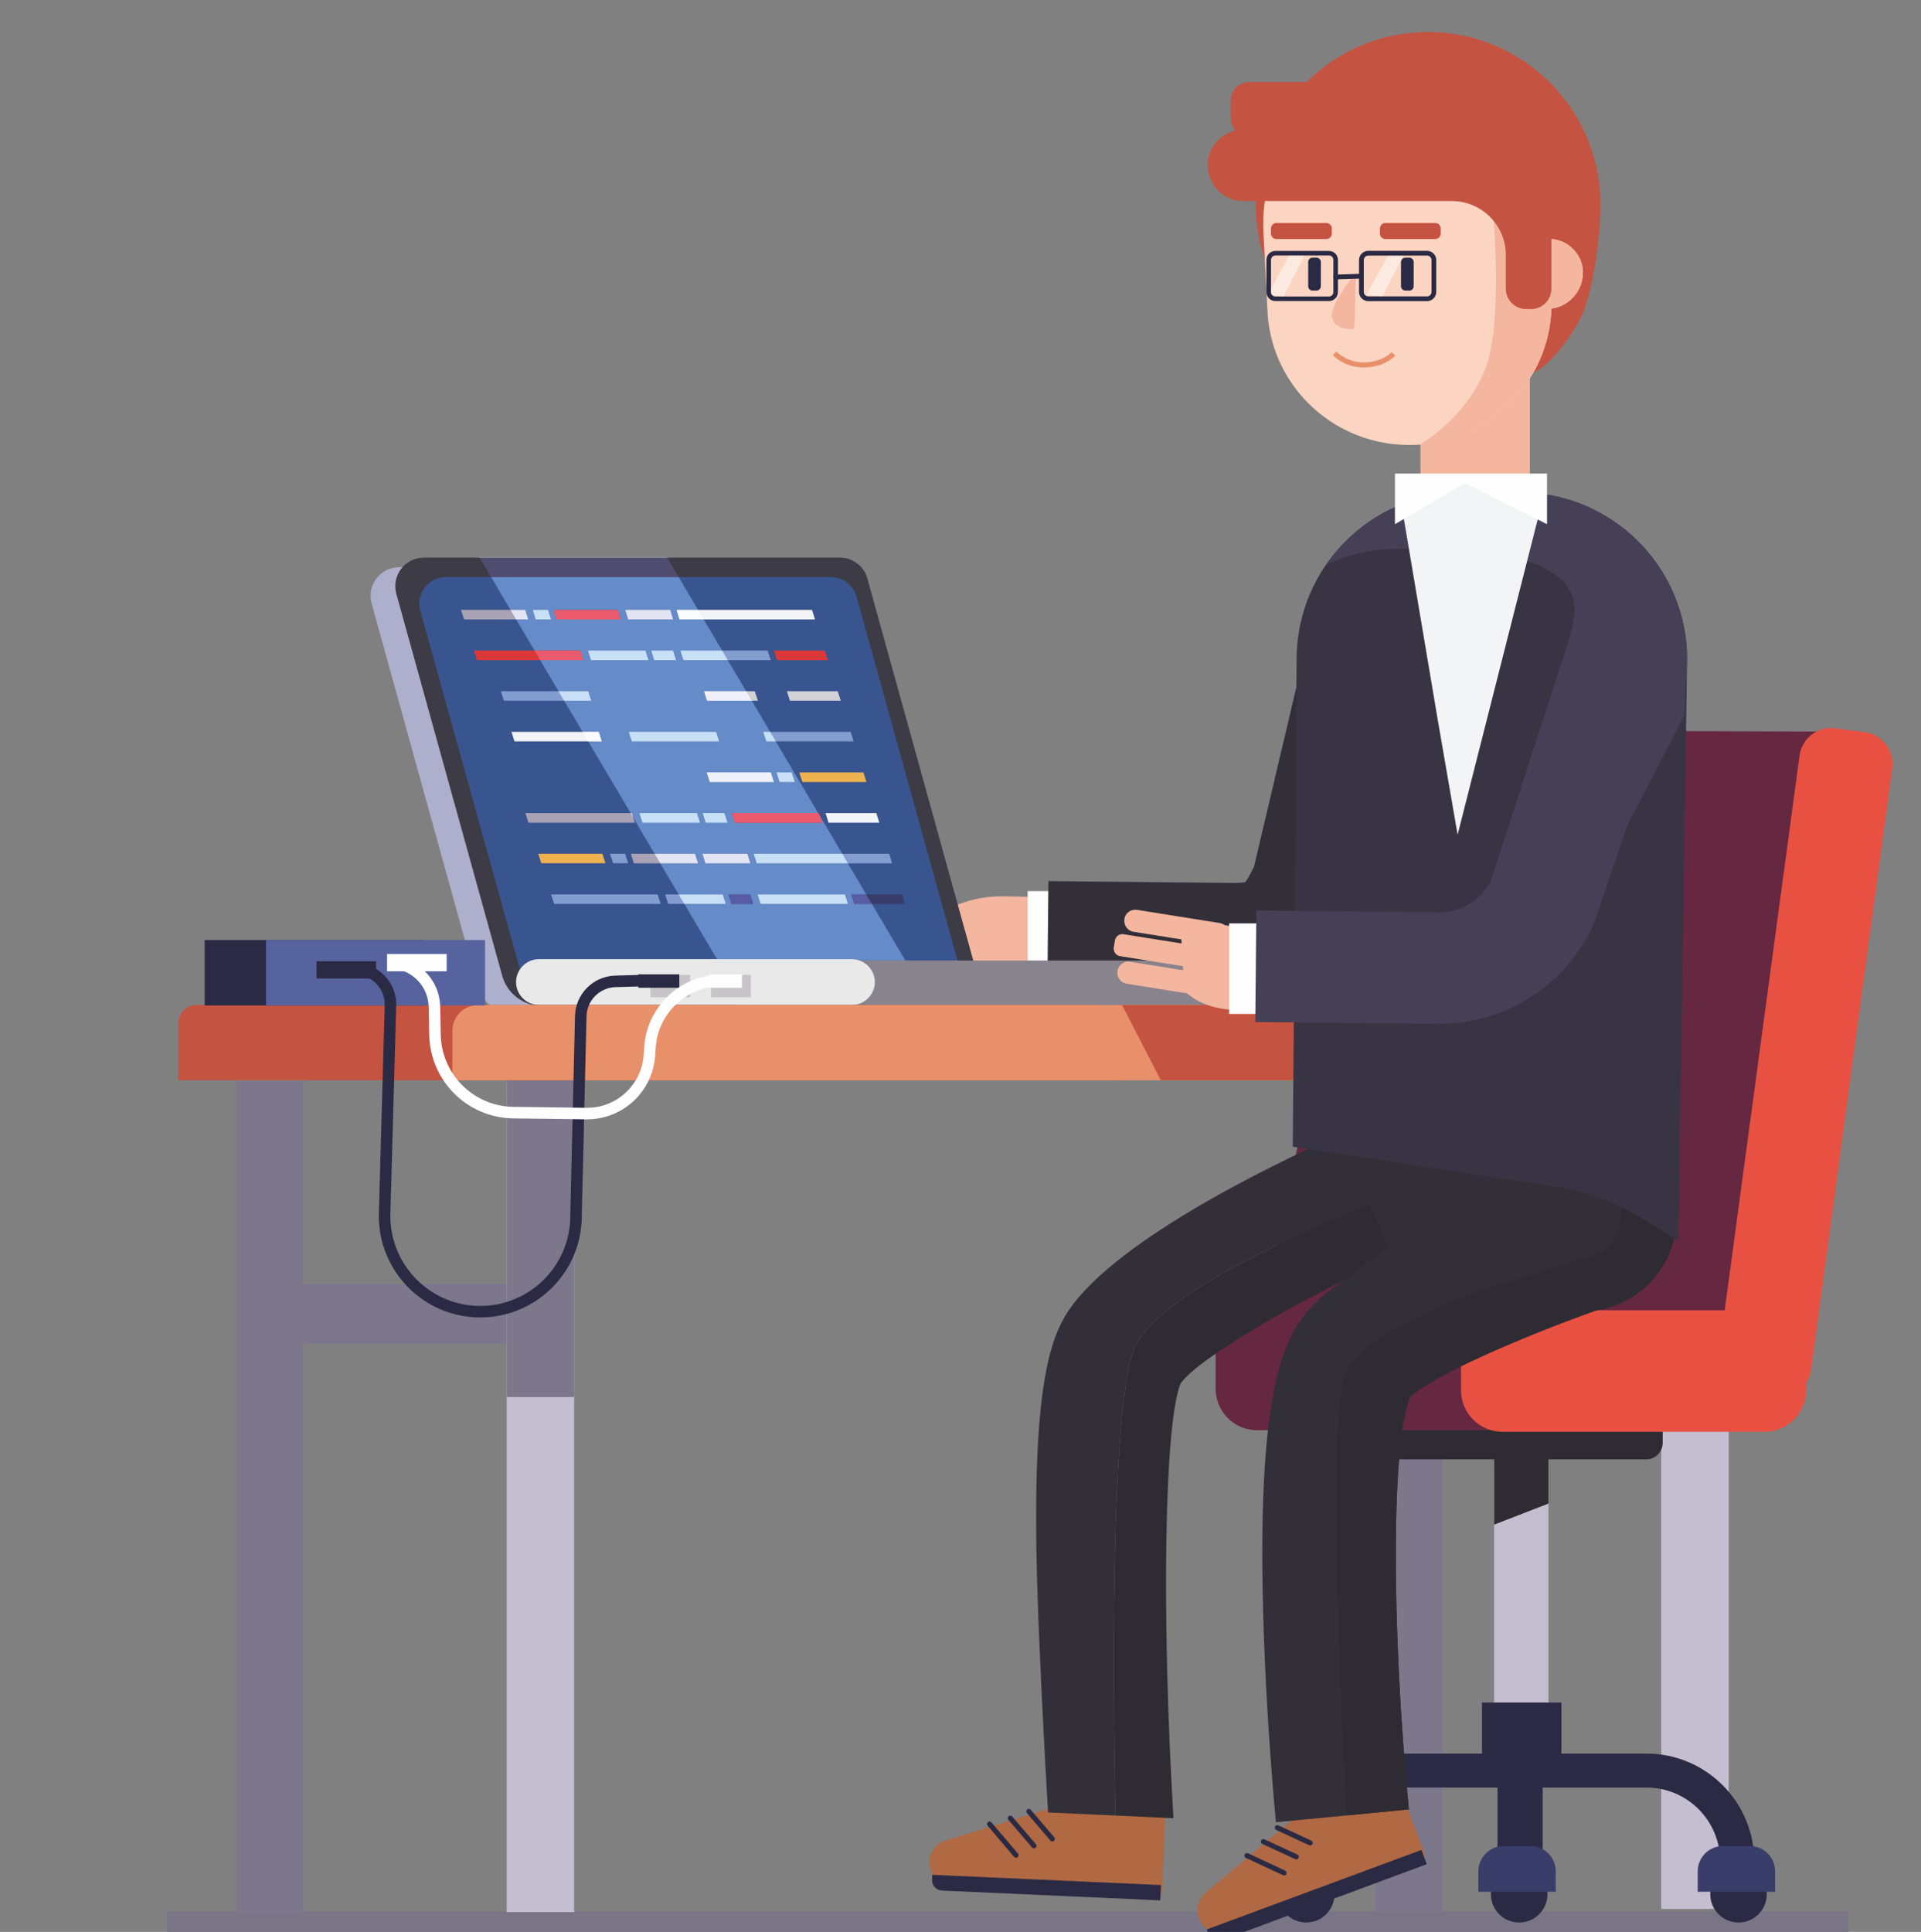 <?xml version="1.0" encoding="UTF-8"?>
<!DOCTYPE svg PUBLIC "-//W3C//DTD SVG 1.1//EN" "http://www.w3.org/Graphics/SVG/1.1/DTD/svg11.dtd">
<!-- Creator: CorelDRAW X6 -->
<svg xmlns="http://www.w3.org/2000/svg" xml:space="preserve" width="180.5mm" height="181.5mm" version="1.1" style="shape-rendering:geometricPrecision; text-rendering:geometricPrecision; image-rendering:optimizeQuality; fill-rule:evenodd; clip-rule:evenodd"
viewBox="0 0 18050 18150"
 xmlns:xlink="http://www.w3.org/1999/xlink">
 <rect x="0" y="0" width="18050" height="18150" fill="#808080" stroke="none"/>
 <defs>
  <style type="text/css">
   <![CDATA[
    .str1 {stroke:#2B2A45;stroke-width:42.95}
    .str2 {stroke:#2B2A45;stroke-width:44.66}
    .str0 {stroke:#2B2A45;stroke-width:47.61;stroke-linecap:round}
    .str3 {stroke:#E8906A;stroke-width:47.61}
    .str4 {stroke:#2B2A45;stroke-width:108.28}
    .str5 {stroke:#FEFEFE;stroke-width:108.28}
    .fil35 {fill:none;fill-rule:nonzero}
    .fil26 {fill:#2B2A45;fill-rule:nonzero}
    .fil33 {fill:#2E2C32;fill-rule:nonzero}
    .fil3 {fill:#322F39;fill-rule:nonzero}
    .fil39 {fill:#383443;fill-rule:nonzero}
    .fil13 {fill:#383D69;fill-rule:nonzero}
    .fil6 {fill:#39558F;fill-rule:nonzero}
    .fil5 {fill:#3D3B45;fill-rule:nonzero}
    .fil40 {fill:#454056;fill-rule:nonzero}
    .fil15 {fill:#514D71;fill-rule:nonzero}
    .fil22 {fill:#575CA4;fill-rule:nonzero}
    .fil41 {fill:#57639E;fill-rule:nonzero}
    .fil31 {fill:#652840;fill-rule:nonzero}
    .fil16 {fill:#658CC8;fill-rule:nonzero}
    .fil0 {fill:#7A7487;fill-rule:nonzero}
    .fil27 {fill:#7D778C;fill-rule:nonzero}
    .fil10 {fill:#849DD1;fill-rule:nonzero}
    .fil23 {fill:#89838E;fill-rule:nonzero}
    .fil9 {fill:#A9A2B4;fill-rule:nonzero}
    .fil4 {fill:#AEAECD;fill-rule:nonzero}
    .fil34 {fill:#B06942;fill-rule:nonzero}
    .fil28 {fill:#C4BED0;fill-rule:nonzero}
    .fil29 {fill:#C55341;fill-rule:nonzero}
    .fil20 {fill:#C8E0F6;fill-rule:nonzero}
    .fil25 {fill:#C9C4C8;fill-rule:nonzero}
    .fil12 {fill:#D1D1D6;fill-rule:nonzero}
    .fil14 {fill:#D9DBEF;fill-rule:nonzero}
    .fil8 {fill:#DB3737;fill-rule:nonzero}
    .fil19 {fill:#E2E3F3;fill-rule:nonzero}
    .fil32 {fill:#E85142;fill-rule:nonzero}
    .fil30 {fill:#E8906A;fill-rule:nonzero}
    .fil24 {fill:#E9E9E9;fill-rule:nonzero}
    .fil18 {fill:#EB5A6C;fill-rule:nonzero}
    .fil11 {fill:#EEB24E;fill-rule:nonzero}
    .fil21 {fill:#EFF0F9;fill-rule:nonzero}
    .fil7 {fill:#F2F4F5;fill-rule:nonzero}
    .fil1 {fill:#F4B69F;fill-rule:nonzero}
    .fil36 {fill:#F9D2CD;fill-rule:nonzero}
    .fil17 {fill:#FAFBFD;fill-rule:nonzero}
    .fil37 {fill:#FBD5C1;fill-rule:nonzero}
    .fil38 {fill:#FCEAE1;fill-rule:nonzero}
    .fil2 {fill:#FEFEFE;fill-rule:nonzero}
   ]]>
  </style>
 </defs>
 <g id="Layer_x0020_1">
  <g>
   <polygon class="fil0" points="1569,18166 1569,17959 17370,17959 17370,18166 "/>
  </g>
  <path class="fil1" d="M9309 8668l-757 217c-55,16 -112,-16 -128,-71l-1 -2c-15,-54 16,-112 71,-128l757 -217c55,-15 112,17 128,71l1 2c15,55 -17,112 -71,128z"/>
  <path class="fil1" d="M9131 8909l-670 192c-37,11 -77,-11 -88,-49l-18 -63c-11,-38 11,-77 49,-88l670 -192c38,-11 77,11 88,48l18 64c11,38 -11,77 -49,88z"/>
  <path class="fil1" d="M9304 9050l-782 224c-37,11 -77,-11 -88,-49l-18 -64c-11,-37 11,-77 49,-88l781 -224c38,-10 77,12 88,49l18 64c11,38 -11,77 -48,88z"/>
  <path class="fil1" d="M9871 9112l-772 154c-56,11 -110,-25 -121,-81l-1 -2c-11,-56 25,-110 81,-122l773 -153c55,-12 110,25 121,81l1 2c11,55 -26,110 -82,121z"/>
  <path class="fil1" d="M8733 8624c8,-3 94,-45 186,-90 160,-78 337,-117 515,-113l341 6c0,0 65,566 41,560 -23,-6 -750,125 -750,125l-333 -488z"/>
  <polygon class="fil2" points="9981,9243 9656,9243 9656,8372 9981,8372 "/>
  <path class="fil3" d="M11579 9343c668,0 946,-309 1176,-808l22 -48 580 -2456 -1019 -241 -555 2352c-44,90 -69,129 -81,145 -18,4 -57,9 -134,8l-1717 -17 -10 1048 1716 17c8,0 15,0 22,0z"/>
  <path class="fil4" d="M4858 9541l4172 0 -1113 -4015c-32,-116 -138,-197 -258,-197l-3909 0c-177,0 -306,170 -258,341l994 3588c46,167 198,283 372,283z"/>
  <path class="fil5" d="M5090 9450l4173 0 -1113 -4015c-32,-116 -138,-196 -258,-196l-3909 0c-178,0 -306,169 -259,340l995 3588c46,167 198,283 371,283z"/>
  <path class="fil6" d="M3949 5737l982 3535 4135 0 -57 -205 -961 -3463c-30,-108 -128,-182 -240,-182l-3619 0c-165,0 -283,157 -240,315z"/>
  <polygon class="fil7" points="6385,5820 7658,5820 7630,5730 6357,5730 "/>
  <polygon class="fil8" points="5231,5820 5833,5820 5805,5730 5202,5730 "/>
  <polygon class="fil9" points="4360,5820 4963,5820 4935,5730 4332,5730 "/>
  <polygon class="fil10" points="5034,5820 5177,5820 5149,5730 5006,5730 "/>
  <polygon class="fil9" points="5903,5820 6325,5820 6297,5730 5875,5730 "/>
  <polygon class="fil10" points="7110,8111 8383,8111 8355,8021 7082,8021 "/>
  <polygon class="fil9" points="5956,8111 6559,8111 6530,8021 5928,8021 "/>
  <polygon class="fil11" points="5086,8110 5689,8110 5660,8021 5058,8021 "/>
  <polygon class="fil10" points="5760,8110 5902,8110 5874,8021 5731,8021 "/>
  <polygon class="fil9" points="6628,8111 7051,8111 7022,8021 6600,8021 "/>
  <polygon class="fil12" points="7271,7347 6669,7347 6640,7257 7243,7257 "/>
  <polygon class="fil11" points="8141,7347 7539,7347 7510,7257 8113,7257 "/>
  <polygon class="fil10" points="7468,7347 7325,7347 7297,7257 7439,7257 "/>
  <polygon class="fil8" points="7301,6202 7779,6202 7750,6112 7273,6112 "/>
  <polygon class="fil10" points="6147,6202 6352,6202 6324,6112 6119,6112 "/>
  <polygon class="fil8" points="4481,6202 5482,6202 5453,6112 4453,6112 "/>
  <polygon class="fil10" points="5553,6202 6093,6202 6065,6112 5525,6112 "/>
  <polygon class="fil10" points="6422,6202 7242,6202 7213,6112 6393,6112 "/>
  <polygon class="fil13" points="8027,8492 8504,8492 8476,8403 7998,8403 "/>
  <polygon class="fil13" points="6872,8492 7077,8492 7049,8403 6844,8403 "/>
  <polygon class="fil10" points="5207,8492 6207,8492 6179,8403 5178,8403 "/>
  <polygon class="fil10" points="6278,8492 6819,8492 6790,8403 6250,8403 "/>
  <polygon class="fil10" points="7147,8492 7967,8492 7939,8403 7119,8403 "/>
  <polygon class="fil7" points="7785,7729 8262,7729 8234,7639 7757,7639 "/>
  <polygon class="fil10" points="6631,7729 6835,7729 6807,7639 6602,7639 "/>
  <polygon class="fil9" points="4965,7729 5965,7729 5937,7639 4937,7639 "/>
  <polygon class="fil10" points="6037,7729 6577,7729 6549,7639 6008,7639 "/>
  <polygon class="fil8" points="6905,7729 7725,7729 7697,7639 6877,7639 "/>
  <polygon class="fil12" points="7422,6583 7900,6583 7871,6494 7394,6494 "/>
  <polygon class="fil12" points="6643,6583 7121,6583 7092,6494 6615,6494 "/>
  <polygon class="fil10" points="4735,6583 5555,6583 5527,6494 4706,6494 "/>
  <polygon class="fil10" points="8021,6965 7200,6965 7172,6876 7992,6876 "/>
  <polygon class="fil10" points="6757,6965 5936,6965 5908,6876 6728,6876 "/>
  <polygon class="fil7" points="5654,6965 4834,6965 4806,6876 5626,6876 "/>
  <polygon class="fil14" points="4507,5239 6269,5239 6266,5234 4504,5234 "/>
  <polygon class="fil15" points="4615,5422 6377,5422 6269,5239 4507,5239 "/>
  <path class="fil16" d="M8078 9024l429 0 -315 -532 -165 0 -29 -89 141 0 -172 -292 -857 0 -28 -90 832 0 -206 -349 17 57 -820 0 -28 -90 811 0 -399 -674 -89 0 -28 -89 65 0 -173 -293 -421 0 -28 -89 396 0 -173 -292 -416 0 -29 -90 392 0 -173 -292 -227 0 -28 -90 202 0 -182 -308 -1762 0 182 308 138 0 28 90 -113 0 173 292 430 0 29 90 -406 0 172 292 279 0 28 89 -254 0 173 293 152 0 28 89 -127 0 399 674 11 0 13 42 201 340 379 0 29 90 -355 0 173 292 413 0 29 89 -389 0 307 519 1267 0c26,0 51,4 74,13zm-1029 -621l28 89 -205 0 -28 -89 205 0zm890 0l28 89 -820 0 -28 -89 820 0zm-917 -382l29 90 -423 0 -28 -90 422 0zm-473 -382l28 90 -540 0 -29 -90 541 0zm258 0l28 90 -204 0 -29 -90 205 0zm436 -382l28 90 -602 0 -29 -90 603 0zm196 0l29 90 -143 0 -28 -90 142 0zm-711 -381l29 89 -821 0 -28 -89 820 0zm-663 -764l28 90 -540 0 -28 -90 540 0zm259 0l28 90 -205 0 -28 -90 205 0zm-1175 -382l28 90 -143 0 -28 -90 143 0zm656 0l28 90 -602 0 -29 -90 603 0zm492 0l28 90 -422 0 -28 -90 422 0z"/>
  <polygon class="fil17" points="6385,5820 6612,5820 6559,5730 6357,5730 "/>
  <polygon class="fil18" points="5231,5820 5833,5820 5805,5730 5202,5730 "/>
  <polygon class="fil19" points="4850,5820 4963,5820 4935,5730 4797,5730 "/>
  <polygon class="fil20" points="5034,5820 5177,5820 5149,5730 5006,5730 "/>
  <polygon class="fil19" points="5903,5820 6325,5820 6297,5730 5875,5730 "/>
  <polygon class="fil20" points="7110,8111 7967,8111 7914,8021 7082,8021 "/>
  <polygon class="fil19" points="6204,8111 6559,8111 6530,8021 6151,8021 "/>
  <polygon class="fil19" points="6628,8111 7051,8111 7022,8021 6600,8021 "/>
  <polygon class="fil21" points="6669,7347 7271,7347 7243,7257 6640,7257 "/>
  <polygon class="fil20" points="7325,7347 7468,7347 7439,7257 7297,7257 "/>
  <polygon class="fil20" points="6147,6202 6352,6202 6324,6112 6119,6112 "/>
  <polygon class="fil18" points="5076,6202 5482,6202 5453,6112 5023,6112 "/>
  <polygon class="fil20" points="5553,6202 6093,6202 6065,6112 5525,6112 "/>
  <polygon class="fil20" points="6422,6202 6838,6202 6785,6112 6393,6112 "/>
  <polygon class="fil22" points="8027,8492 8192,8492 8139,8403 7998,8403 "/>
  <polygon class="fil22" points="6872,8492 7077,8492 7049,8403 6844,8403 "/>
  <polygon class="fil20" points="6430,8492 6819,8492 6790,8403 6377,8403 "/>
  <polygon class="fil20" points="7147,8492 7967,8492 7939,8403 7119,8403 "/>
  <polygon class="fil20" points="6631,7729 6835,7729 6807,7639 6602,7639 "/>
  <polygon class="fil19" points="5950,7681 5937,7639 5926,7639 "/>
  <polygon class="fil20" points="6037,7729 6577,7729 6549,7639 6008,7639 "/>
  <polygon class="fil18" points="6905,7729 7725,7729 7708,7672 7688,7639 6877,7639 "/>
  <polygon class="fil21" points="6643,6583 7064,6583 7011,6494 6615,6494 "/>
  <polygon class="fil20" points="5301,6583 5555,6583 5527,6494 5248,6494 "/>
  <polygon class="fil20" points="7200,6965 7289,6965 7237,6876 7172,6876 "/>
  <polygon class="fil20" points="5936,6965 6757,6965 6728,6876 5908,6876 "/>
  <polygon class="fil17" points="5527,6965 5654,6965 5626,6876 5474,6876 "/>
  <path class="fil23" d="M6990 9456l5078 0c118,0 215,-97 215,-216 0,-119 -97,-216 -215,-216l-5078 0c-119,0 -216,97 -216,216 0,119 97,216 216,216z"/>
  <path class="fil24" d="M5065 9442l2939 0c118,0 216,-97 216,-215 0,-119 -98,-216 -216,-216l-2939 0c-119,0 -216,97 -216,216 0,118 97,215 216,215z"/>
  <polygon class="fil25" points="7055,9369 6680,9369 6680,9159 7055,9159 "/>
  <polygon class="fil25" points="6486,9369 6111,9369 6111,9159 6486,9159 "/>
  <polygon class="fil26" points="6383,9280 5997,9280 5997,9154 6383,9154 "/>
  <polygon class="fil2" points="6971,9280 6667,9280 6667,9154 6971,9154 "/>
  <polygon class="fil27" points="5188,12624 2402,12624 2402,12063 5188,12063 "/>
  <polygon class="fil27" points="2850,17981 2216,17981 2216,10156 2850,10156 "/>
  <polygon class="fil28" points="5395,17964 4761,17964 4761,10108 5395,10108 "/>
  <polygon class="fil27" points="5395,13125 4761,13125 4761,9667 5395,9667 "/>
  <path class="fil29" d="M1675 10149l8839 0 0 -536c0,-94 -77,-171 -171,-171l-8498 0c-94,0 -170,77 -170,171l0 536z"/>
  <path class="fil30" d="M4251 9684l0 465 12485 0 0 -465c0,-134 -108,-242 -242,-242l-12001 0c-134,0 -242,108 -242,242z"/>
  <polygon class="fil29" points="10543,9442 10907,10149 13189,10149 13189,9442 "/>
  <polygon class="fil26" points="16149,12576 13108,12576 13108,12015 16149,12015 "/>
  <polygon class="fil27" points="13556,17966 12923,17966 12923,10108 13556,10108 "/>
  <polygon class="fil28" points="16243,17934 15609,17934 15609,10108 16243,10108 "/>
  <path class="fil31" d="M11786 12691l4362 327 1211 -6144 -2930 -10c-821,-3 -1532,571 -1702,1374l-941 4453z"/>
  <path class="fil32" d="M17017 12869l763 -5653c22,-163 -94,-315 -257,-337l-277 -37c-163,-23 -315,93 -337,256l-763 5654c-22,163 93,315 257,337l277 37c163,22 315,-93 337,-257z"/>
  <polygon class="fil28" points="14550,16482 14039,16482 14039,13467 14550,13467 "/>
  <path class="fil33" d="M14039 13643l0 681 511 -198 0 -461c-128,-6 -374,-16 -511,-22z"/>
  <path class="fil33" d="M13038 13711l2429 0c86,0 156,-70 156,-156l0 -145c0,-86 -70,-156 -156,-156l-2429 0c-86,0 -156,70 -156,156l0 145c0,86 70,156 156,156z"/>
  <path class="fil31" d="M11811 13437l2988 0c215,0 390,-175 390,-390l0 -363c0,-214 -175,-389 -390,-389l-2988 0c-214,0 -389,175 -389,389l0 363c0,215 175,390 389,390z"/>
  <path class="fil32" d="M14118 13452l2463 0c214,0 389,-175 389,-389l0 -363c0,-215 -175,-390 -389,-390l-2463 0c-214,0 -390,175 -390,390l0 363c0,214 176,389 390,389z"/>
  <path class="fil26" d="M12128 17487l320 0c0,-382 311,-693 693,-693l2330 0c382,0 692,311 692,693l320 0c0,-558 -454,-1012 -1012,-1012l-2330 0c-558,0 -1013,454 -1013,1012z"/>
  <polygon class="fil26" points="14671,16482 13925,16482 13925,15995 14671,15995 "/>
  <path class="fil26" d="M16070 17796c0,147 119,266 266,266 146,0 265,-119 265,-266 0,-146 -119,-265 -265,-265 -147,0 -266,119 -266,265z"/>
  <path class="fil13" d="M15952 17773l727 0 0 -192c0,-131 -106,-238 -238,-238l-250 0c-132,0 -239,107 -239,238l0 192z"/>
  <path class="fil26" d="M12008 17796c0,147 119,266 265,266 147,0 266,-119 266,-266 0,-146 -119,-265 -266,-265 -146,0 -265,119 -265,265z"/>
  <path class="fil13" d="M11890 17773l727 0 0 -192c0,-131 -107,-238 -238,-238l-250 0c-132,0 -239,107 -239,238l0 192z"/>
  <polygon class="fil26" points="14495,17533 14071,17533 14071,16574 14495,16574 "/>
  <path class="fil26" d="M14009 17796c0,147 118,266 265,266 147,0 266,-119 266,-266 0,-146 -119,-265 -266,-265 -147,0 -265,119 -265,265z"/>
  <path class="fil13" d="M13891 17773l727 0 0 -192c0,-131 -107,-238 -238,-238l-250 0c-132,0 -239,107 -239,238l0 192z"/>
  <path class="fil34" d="M10920 17785l-1981 -75c-119,-4 -211,-104 -206,-222l0 0c3,-91 64,-170 151,-196l993 -306 1071 67 -28 732z"/>
  <path class="fil26" d="M8851 17762l2051 92 7 -144 -2149 -96 -2 45c-3,54 39,100 93,103z"/>
  <path class="fil3" d="M12461 11428c0,217 77,415 205,570 164,199 412,325 690,325l1505 0c45,0 89,-3 132,-10 110,-15 214,-52 307,-105 17,-9 33,-19 49,-29 245,-160 407,-437 407,-751l12 -444 -3427 -488 120 932z"/>
  <line class="fil35 str0" x1="9888" y1="17277" x2="9667" y2= "17018" />
  <line class="fil35 str0" x1="9715" y1="17341" x2="9493" y2= "17082" />
  <line class="fil35 str0" x1="9547" y1="17430" x2="9298" y2= "17137" />
  <path class="fil3" d="M10005 12370c394,-677 1929,-1419 2570,-1706l292 652c-676,272 -2010,862 -2210,1356 -261,646 -180,4165 -175,4385l-634 -29c0,0 -51,-809 -92,-1842 -78,-1972 82,-2530 249,-2816z"/>
  <path class="fil33" d="M10657 12672c200,-494 1534,-1084 2210,-1356l222 494c-914,410 -1842,963 -1996,1188 -151,362 -182,2150 -67,4084l-544 -25c-5,-220 -86,-3739 175,-4385z"/>
  <path class="fil34" d="M13396 17444l-1855 702c-110,42 -234,-14 -276,-124 -32,-85 -7,-182 63,-240l796 -668 1012 -355 260 685z"/>
  <path class="fil26" d="M11481 18228l1925 -714 -50 -134 -2017 747 16 43c10,28 32,48 58,58l67 0 1 0z"/>
  <path class="fil3" d="M11868 15121c26,1024 117,1960 121,1999l664 -64 585 -57c-170,-1746 -162,-3502 15,-3877 204,-193 1000,-544 1740,-809 104,-37 187,-89 287,-122 18,-6 33,-28 50,-34l19 22c0,0 -614,-1078 -1906,-707 -272,78 -496,337 -777,526 -146,98 -270,198 -360,298 -258,283 -490,822 -438,2825z"/>
  <line class="fil35 str0" x1="12311" y1="17314" x2="12002" y2= "17171" />
  <line class="fil35 str0" x1="12180" y1="17445" x2="11871" y2= "17302" />
  <line class="fil35 str0" x1="12065" y1="17596" x2="11716" y2= "17433" />
  <path class="fil33" d="M12653 17056l585 -57c-170,-1746 -162,-3502 15,-3877 204,-193 1000,-544 1740,-809 110,-15 356,-134 356,-134 245,-160 407,-437 407,-751l-27 -477 -517 71c12,37 82,402 -46,621 -35,62 -87,112 -161,140 -202,78 -972,266 -1585,540 -396,178 -727,392 -795,635 -161,571 2,3631 28,4098z"/>
  <path class="fil1" d="M13617 4934l488 0c148,0 270,-122 270,-270l0 -1366c0,-148 -122,-270 -270,-270l-488 0c-149,0 -270,122 -270,270l0 1366c0,148 121,270 270,270z"/>
  <path class="fil29" d="M11804 2034c1,24 3,48 6,72 14,115 39,227 75,333 153,455 501,815 940,988 218,86 458,126 707,109 123,-9 242,0 354,8 255,20 480,40 664,-144 86,-86 162,-180 226,-282 25,-40 49,-80 71,-122 132,-256 208,-881 187,-1189 -61,-867 -795,-1527 -1655,-1506 -25,1 -49,2 -74,4 -544,38 -1005,340 -1269,773l-1 1c-77,127 -137,265 -178,411 -47,172 -67,356 -53,544z"/>
  <path class="fil36" d="M13960 2366c2,36 10,69 24,100 16,38 41,77 72,105 55,49 129,84 209,80l172 -9 131 -7 -19 -391 -1 0 -3 -73 -3 -56 -3 -51 0 -14 -1 0 -303 16c-76,4 -145,37 -194,88 -30,31 -53,69 -67,111 -11,32 -16,66 -14,101z"/>
  <path class="fil37" d="M11872 2200l33 633 5 95c2,62 10,124 22,183 108,559 572,988 1141,1059 17,3 35,4 52,5 61,6 122,7 185,4 61,-3 120,-11 179,-22 114,-20 223,-56 324,-104l1 -1c442,-209 747,-650 763,-1153 1,-15 1,-30 1,-45 0,-18 0,-36 -1,-54l0 -9 -2 -43 -7 -113 -19 -388 0 -3 0 -1 -4 -72 -3 -56 -3 -51 -1 -14c-5,-89 -23,-176 -49,-259 -18,-58 -40,-114 -64,-169 -3,-9 -6,-16 -10,-24 -20,-45 -44,-89 -69,-131l0 -1c-96,-160 -225,-299 -377,-406 -31,-21 -62,-42 -94,-61 -223,-130 -483,-200 -759,-186 -368,19 -698,184 -927,436 -124,135 -205,293 -264,468 -23,67 -37,135 -45,205 -11,90 -13,183 -8,278z"/>
  <path class="fil36" d="M14417 2249l20 393 13 265 105 -5c7,-1 15,-1 22,-3 174,-21 305,-179 296,-354 -4,-90 -46,-165 -110,-222 -57,-51 -132,-78 -214,-79l-1 0c-9,-1 -17,-1 -27,0l-104 5z"/>
  <path class="fil26" d="M12332 2730l38 0c22,0 41,-18 41,-41l0 -228c0,-22 -19,-40 -41,-40l-38 0c-22,0 -40,18 -40,40l0 228c0,23 18,41 40,41z"/>
  <path class="fil26" d="M13205 2730l38 0c22,0 40,-18 40,-41l0 -228c0,-22 -18,-40 -40,-40l-38 0c-22,0 -41,18 -41,40l0 228c0,23 19,41 41,41z"/>
  <path class="fil1" d="M13347 4174c0,0 238,16 466,-121l1 -1c442,-209 747,-650 763,-1153 174,-21 305,-179 296,-354 -4,-90 -46,-165 -110,-222 -57,-51 -132,-78 -214,-79l0 -1 -4 -72 -3 -56 -3 -51 0 -14 -1 0c-5,-89 -23,-176 -49,-259 -180,-100 -363,-119 -468,106 0,0 11,102 20,257 7,116 14,262 15,417 3,318 -16,673 -98,889 -175,460 -611,714 -611,714z"/>
  <path class="fil29" d="M11739 1283l2309 0c96,0 174,-79 174,-175l0 -163c0,-96 -78,-174 -174,-174l-2309 0c-97,0 -175,78 -175,174l0 163c0,96 78,175 175,175z"/>
  <path class="fil29" d="M11353 1491c-21,115 19,225 93,299 61,61 146,99 238,99l1957 0c281,0 508,227 508,508l0 316c0,105 86,191 191,191l46 0c105,0 191,-85 191,-191l0 -953c0,-7 -1,-14 -2,-22 36,-53 57,-118 57,-186 0,-93 -38,-177 -99,-239 -61,-61 -145,-99 -238,-99l-2597 0c-165,0 -316,114 -345,277z"/>
  <path class="fil29" d="M11994 2246l468 0c29,0 52,-23 52,-51l0 -48c0,-29 -23,-52 -52,-52l-468 0c-28,0 -52,23 -52,52l0 48c0,28 24,51 52,51z"/>
  <path class="fil29" d="M13017 2246l469 0c28,0 51,-23 51,-51l0 -48c0,-29 -23,-52 -51,-52l-469 0c-28,0 -51,23 -51,52l0 48c0,28 23,51 51,51z"/>
  <polygon class="fil38" points="12990,2786 13188,2397 13045,2397 12839,2770 "/>
  <polygon class="fil38" points="12061,2786 12260,2397 12117,2397 11911,2770 "/>
  <path class="fil35 str1" d="M11983 2807l505 0c34,0 62,-28 62,-62l0 -304c0,-34 -28,-62 -62,-62l-505 0c-34,0 -62,28 -62,62l0 304c0,34 28,62 62,62z"/>
  <path class="fil35 str2" d="M12857 2807l552 0c35,0 64,-29 64,-64l0 -300c0,-35 -29,-64 -64,-64l-552 0c-36,0 -65,29 -65,64l0 300c0,35 29,64 65,64z"/>
  <path class="fil35 str3" d="M12541 3319c70,73 179,116 300,109 101,-5 190,-43 253,-103"/>
  <path class="fil1" d="M12511 2975l8 0c2,68 61,121 206,117l17 -533c-155,197 -220,306 -231,416z"/>
  <line class="fil35 str2" x1="12783" y1="2595" x2="12530" y2= "2603" />
  <path class="fil39" d="M12147 10773l2470 376c286,44 561,144 807,296l346 213 82 -5463c0,-26 -1,-53 -2,-79 -27,-528 -314,-987 -736,-1251 -167,-105 -356,-180 -559,-215 -88,-16 -179,-24 -272,-24l-531 0c-866,0 -1569,703 -1569,1569l-18 2363 -8 1047 -10 1168z"/>
  <path class="fil40" d="M12459 5308c204,-97 432,-151 673,-151l530 0c93,0 184,7 273,23 202,35 456,78 625,182 271,168 267,358 181,642 -8,26 490,695 490,721l-12 1171 608 -1176 25 -525c0,-26 -1,-53 -2,-79 -27,-528 -314,-987 -736,-1251 -167,-105 -356,-180 -559,-215 -88,-16 -179,-24 -272,-24l-531 0c-536,0 -1011,270 -1293,682z"/>
  <polygon class="fil7" points="13511,6773 13696,7842 14537,4531 13133,4531 "/>
  <polygon class="fil2" points="13107,4925 13766,4538 14536,4925 14536,4449 13107,4449 "/>
  <path class="fil1" d="M11428 8878l-778 -124c-56,-9 -94,-62 -85,-119l0 -2c9,-56 62,-94 118,-85l778 124c56,9 95,62 86,118l-1 2c-9,56 -62,95 -118,86z"/>
  <path class="fil1" d="M11213 9093l-689 -110c-38,-6 -65,-43 -59,-82l11 -65c6,-39 43,-65 81,-59l689 110c38,6 65,43 59,81l-11 66c-6,38 -43,65 -81,59z"/>
  <path class="fil1" d="M11325 9360l-739 -118c-56,-9 -95,-63 -86,-119l0 -2c9,-56 63,-94 119,-85l739 118c56,9 95,62 86,118l-1 2c-9,56 -62,95 -118,86z"/>
  <path class="fil1" d="M11092 8677c8,1 104,0 207,-2 178,-3 354,37 514,115l306 151c0,0 -176,520 -200,524 -590,107 -792,-161 -792,-161l-35 -627z"/>
  <polygon class="fil2" points="11811,9526 11549,9526 11549,8675 11811,8675 "/>
  <path class="fil40" d="M11795 9602l362 3 1354 14 15 0c618,0 1183,-361 1442,-922l12 -28 870 -2553c-27,-528 -314,-987 -736,-1251l-1108 3415c-94,180 -282,294 -485,291l-1356 -13 -360 -4 -10 1048z"/>
  <polygon class="fil26" points="3980,9446 1923,9446 1923,8832 3980,8832 "/>
  <polygon class="fil41" points="4558,9446 2500,9446 2500,8832 4558,8832 "/>
  <path class="fil35 str4" d="M6096 9211l-314 9c-178,5 -321,149 -325,326l-45 1899c-11,478 -394,863 -872,878 -517,15 -940,-407 -926,-924l55 -1953c5,-181 -135,-333 -316,-343"/>
  <polygon class="fil26" points="3534,9193 2974,9193 2974,9031 3534,9031 "/>
  <polygon class="fil2" points="4197,9125 3637,9125 3637,8963 4197,8963 "/>
  <path class="fil35 str5" d="M6720 9213l0 0c-331,30 -591,296 -613,627l-5 75c-21,311 -282,551 -594,547l-686 -9c-402,-6 -726,-329 -735,-730l-5 -264c-4,-206 -156,-379 -359,-410"/>
 </g>
</svg>
